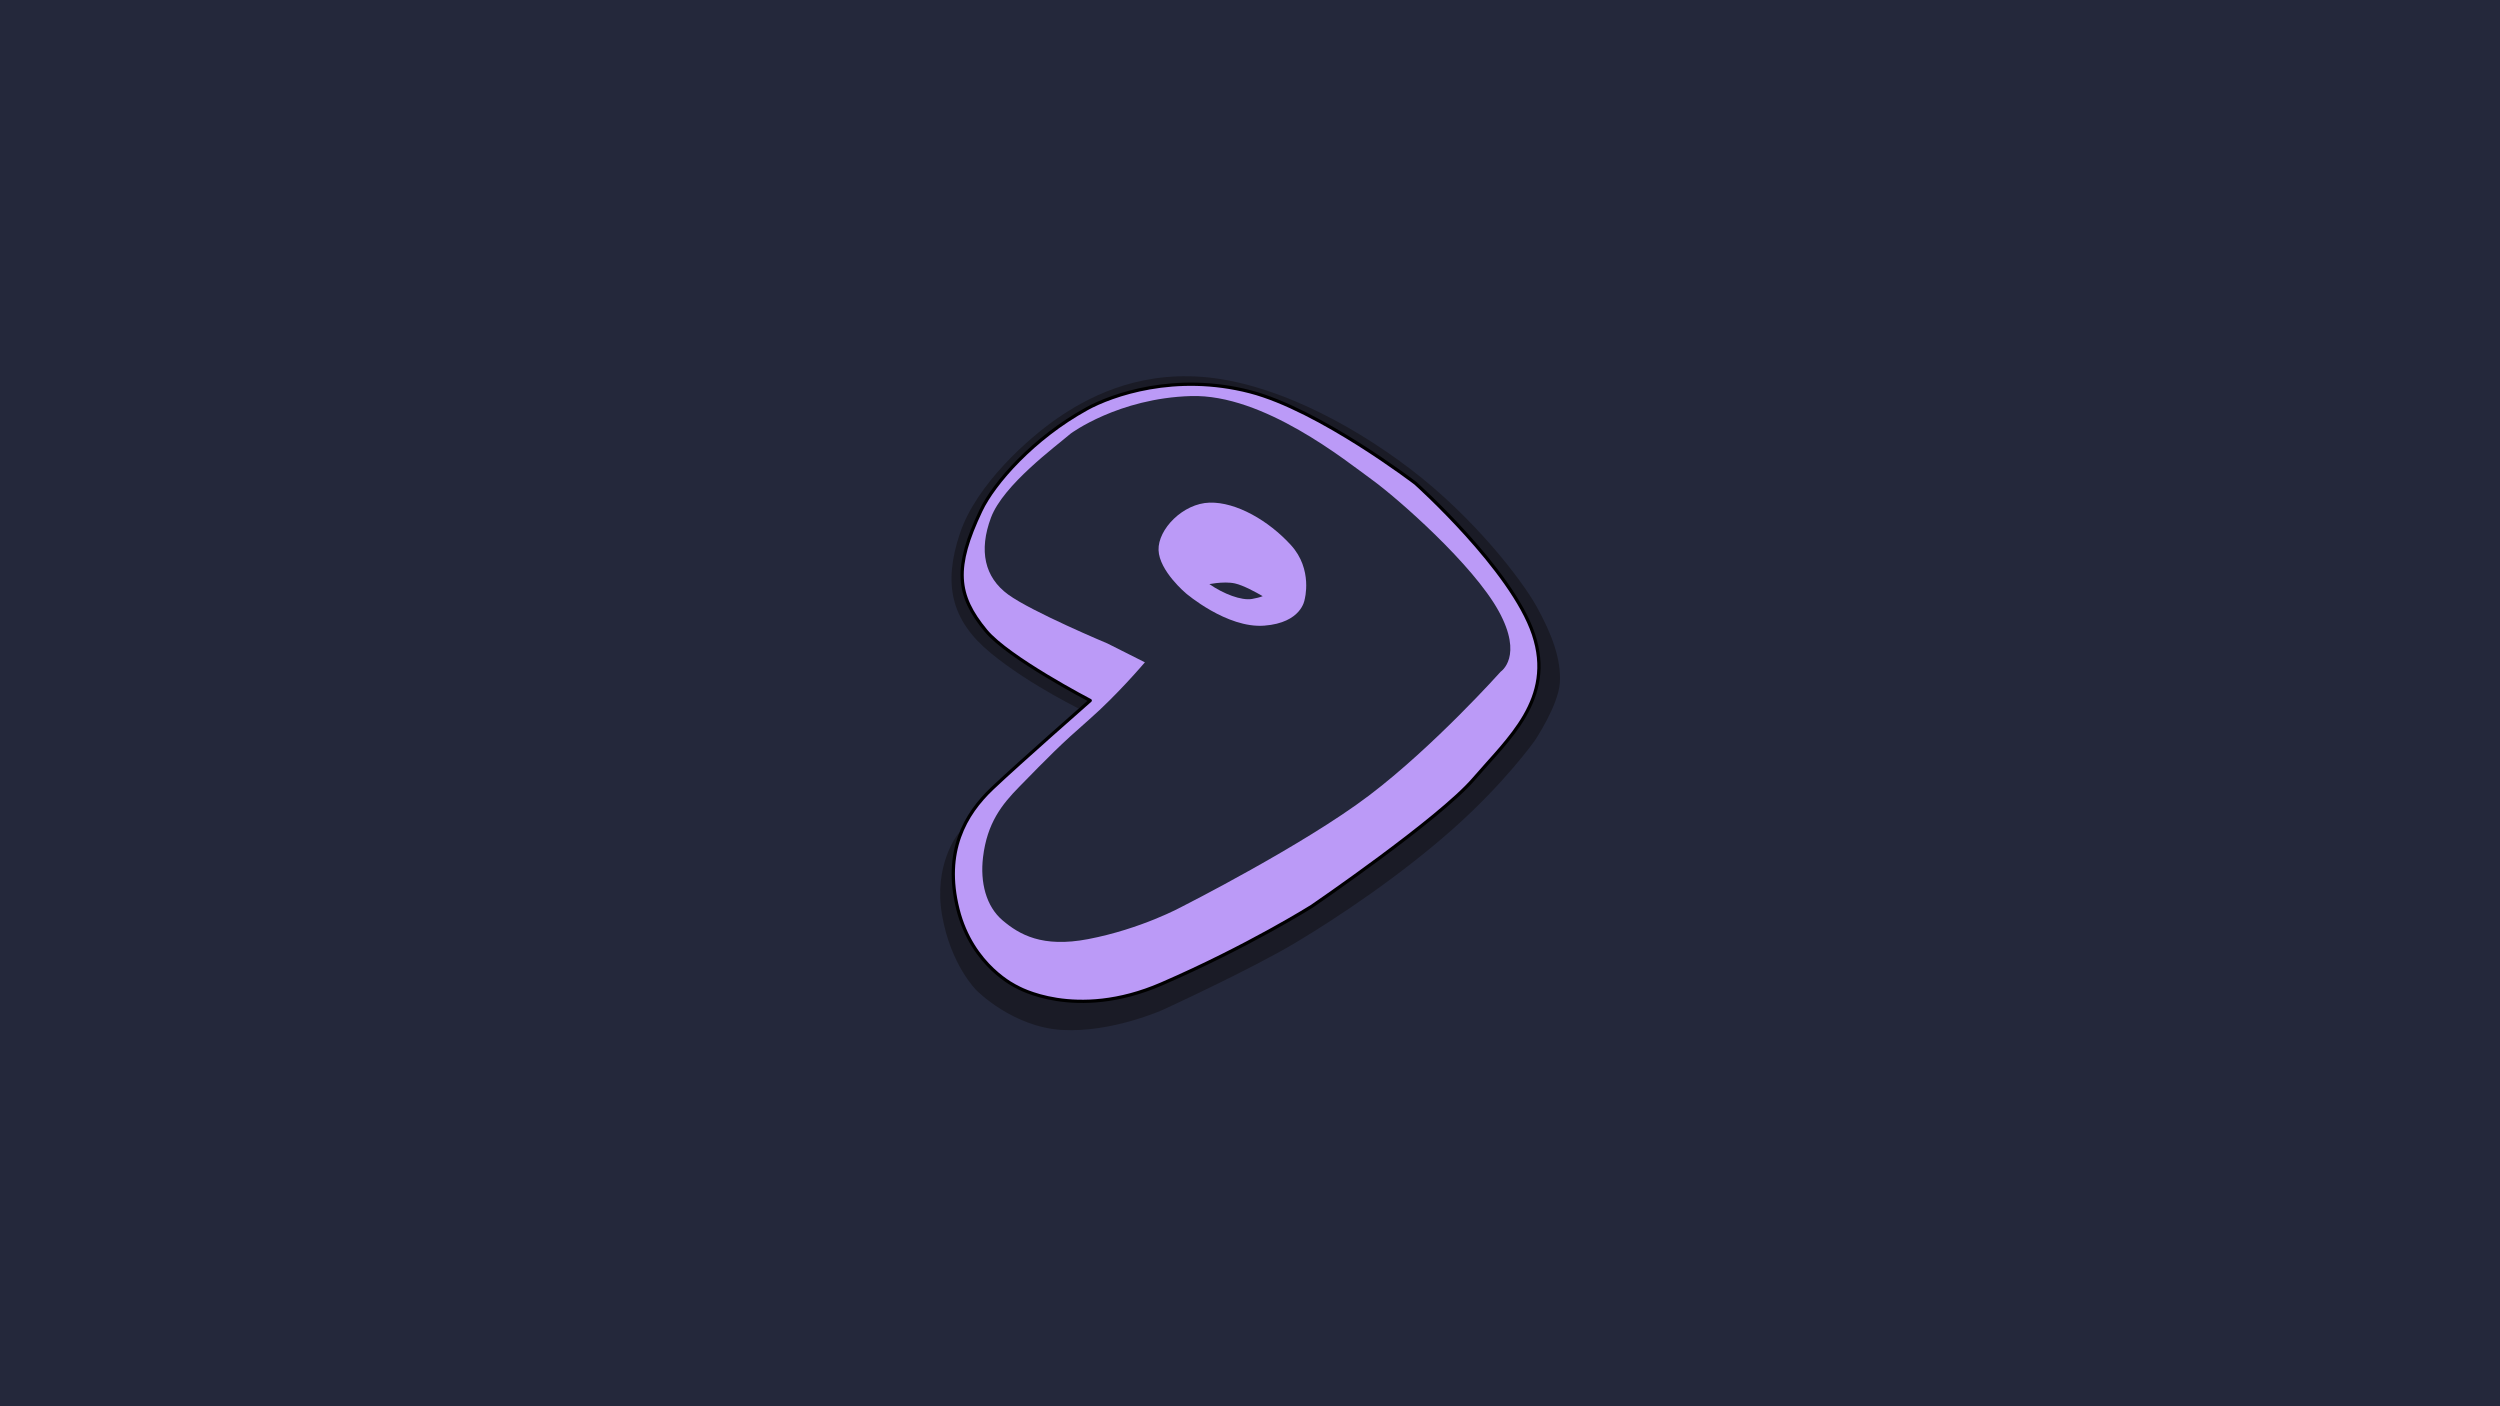 <?xml version="1.0" encoding="UTF-8" standalone="no"?>
<!-- Generator: Adobe Illustrator 25.2.1, SVG Export Plug-In . SVG Version: 6.00 Build 0)  -->

<svg
   version="1.1"
   id="Layer_1"
   x="0px"
   y="0px"
   viewBox="0 0 3840 2160"
   style="enable-background:new 0 0 3840 2160;"
   xml:space="preserve"
   sodipodi:docname="gentoo.svg"
   inkscape:version="1.1.1 (3bf5ae0d25, 2021-09-20)"
   xmlns:inkscape="http://www.inkscape.org/namespaces/inkscape"
   xmlns:sodipodi="http://sodipodi.sourceforge.net/DTD/sodipodi-0.dtd"
   xmlns:xlink="http://www.w3.org/1999/xlink"
   xmlns="http://www.w3.org/2000/svg"
   xmlns:svg="http://www.w3.org/2000/svg"><defs
   id="defs19"><linearGradient
     id="vlpa"><stop
       style="stop-opacity:.459"
       offset="0"
       id="stop936" /><stop
       style="stop-color:#9999e6"
       offset="1"
       id="stop938" /></linearGradient><radialGradient
     id="vlpd"
     cx="240.2"
     cy="350.8"
     r="303.3"
     gradientTransform="matrix(0.691,1.012,-0.815,0.557,374.4,-116.5)"
     gradientUnits="userSpaceOnUse"><stop
       style="stop-color:#fff"
       offset="0"
       id="stop941" /><stop
       style="stop-color:#fff"
       offset=".487"
       id="stop943" /><stop
       style="stop-color:#d9d9f6"
       offset=".593"
       id="stop945" /><stop
       style="stop-color:#adadeb"
       offset="1"
       id="stop947" /></radialGradient><radialGradient
     id="vlpc"
     cx="402.9"
     cy="273.5"
     r="77.79"
     gradientTransform="scale(1.095,0.913)"
     gradientUnits="userSpaceOnUse"><stop
       style="stop-color:#fff"
       offset="0"
       id="stop950" /><stop
       style="stop-color:#fff"
       offset=".304"
       id="stop952" /><stop
       style="stop-color:#e6e6f9"
       offset=".607"
       id="stop954" /><stop
       style="stop-color:#9999e6"
       offset="1"
       id="stop956" /></radialGradient><linearGradient
     id="vlph"
     x1="192.6"
     x2="234.9"
     y1="404.7"
     y2="331.9"
     gradientTransform="scale(1.083,0.923)"
     gradientUnits="userSpaceOnUse"
     xlink:href="#vlpa" /><linearGradient
     id="vlpg"
     x1="188.6"
     x2="450.4"
     y1="785.1"
     y2="519.5"
     gradientTransform="scale(1.348,0.742)"
     gradientUnits="userSpaceOnUse"
     xlink:href="#vlpa" /><linearGradient
     id="vlpf"
     x1="508.2"
     x2="271"
     y1="428.6"
     y2="659.8"
     gradientTransform="scale(1.201,0.833)"
     gradientUnits="userSpaceOnUse"><stop
       style="stop-color:#fff"
       offset="0"
       id="stop961" /><stop
       style="stop-color:#fff;stop-opacity:0"
       offset="1"
       id="stop963" /></linearGradient><filter
     id="vlpi"
     x="-0.01"
     y="-0.015"
     width="1.02"
     height="1.029"><feGaussianBlur
       stdDeviation="1.309"
       id="feGaussianBlur966" /></filter><linearGradient
     id="vlpe"
     x1="354.2"
     x2="314.4"
     y1="83.33"
     y2="322.3"
     gradientUnits="userSpaceOnUse"><stop
       style="stop-color:#7b7bdf"
       offset="0"
       id="stop969" /><stop
       style="stop-color:#a6a6e9"
       offset="1"
       id="stop971" /></linearGradient><radialGradient
     id="vlpb"
     cx="364.3"
     cy="341"
     r="35.68"
     gradientTransform="matrix(1.504,-0.056,0.041,1.095,-156.9,-46.75)"
     gradientUnits="userSpaceOnUse"><stop
       offset="0"
       id="stop974" /><stop
       style="stop-color:#9999e6"
       offset="1"
       id="stop976" /></radialGradient></defs><sodipodi:namedview
   id="namedview17"
   pagecolor="#505050"
   bordercolor="#eeeeee"
   borderopacity="1"
   inkscape:pageshadow="0"
   inkscape:pageopacity="0"
   inkscape:pagecheckerboard="0"
   showgrid="false"
   inkscape:zoom="0.35625"
   inkscape:cx="2461.7544"
   inkscape:cy="1082.1053"
   inkscape:window-width="1920"
   inkscape:window-height="1060"
   inkscape:window-x="0"
   inkscape:window-y="20"
   inkscape:window-maximized="1"
   inkscape:current-layer="Layer_1" />
<style
   type="text/css"
   id="style2">
	.st0{fill:#1793D1;}
	.st1{fill:#FFFFFF;fill-opacity:0.166;}
	.st2{fill:url(#SVGID_1_);}
</style>
<rect
   style="fill:#24283b;stroke-width:5.463"
   id="rect5602"
   width="3840"
   height="2160"
   x="-3840"
   y="0"
   transform="scale(-1,1)" />
<g
   transform="matrix(2.012,0,0,2.012,1076.288,296.001)"
   id="g1001"><path
     d="m 196.3,489.8 c 0,0 -18.67,23.07 -12.08,61.51 6.59,38.44 26.36,57.66 26.36,57.66 0,0 27.46,28.01 65.35,30.2 37.89,2.197 76.89,-15.38 76.89,-15.38 0,0 67,-30.75 101,-51.07 34.05,-20.32 81.28,-52.17 120.8,-87.32 39.54,-35.15 62.06,-67 62.06,-67 0,0 18.12,-26.91 19.22,-44.48 1.098,-17.57 -6.041,-36.8 -17.57,-57.66 -11.53,-20.87 -48.33,-68.65 -96.66,-105.4 -48.33,-36.8 -107.6,-66.45 -159.3,-70.3 -51.62,-3.844 -88.97,17.02 -110.4,31.85 -21.42,14.83 -61.51,49.98 -74.14,87.87 -12.69,38.06 -7.139,65.9 23.61,91.16 30.75,25.26 72.49,45.03 72.49,45.03 l -97.75,93.36 z"
     style="display:inline;fill:#1a1b26;fill-opacity:1;fill-rule:evenodd"
     id="path983" /><path
     d="m 294.7,165 c -40.55,22.33 -70.77,56.56 -80.79,77.7 -20.59,43.39 -18.71,64.44 3.844,91.71 17.12,20.7 79.63,53.27 79.63,53.27 0,0 -53.82,47.23 -74.69,67 -20.87,19.77 -37.34,48.33 -26.36,92.26 10.98,43.93 45.03,59.31 45.03,59.31 0,0 44.48,26.36 110.4,-2.197 65.9,-28.56 114.8,-59.31 114.8,-59.31 0,0 97.2,-66.45 123.6,-97.2 26.36,-30.75 62.06,-60.96 45.58,-110.4 -16.48,-49.43 -90.07,-115.3 -90.07,-115.3 0,0 -73.33,-56.1 -126.2,-69.85 -57.24,-14.89 -105.6,2.44 -124.8,13.01 z"
     style="display:inline;fill:#bb9af7;fill-opacity:1;fill-rule:evenodd;stroke:#000000;stroke-width:2.485;stroke-linecap:round;stroke-linejoin:round"
     id="path985" /><path
     d="m 339.1,358.5 c 0,0 -20.87,24.71 -42.84,43.93 -21.97,19.22 -30.45,27.98 -53.16,51.18 -13.18,13.46 -24.44,27.47 -27.58,53.73 -2.285,19.14 2.289,37.47 15.01,48.23 12.721,10.76 30.22,20.97 65.18,14.27 40.72,-7.807 71.54,-24.71 71.54,-24.71 0,0 92.89,-47 142.9,-84.89 49.98,-37.89 100.6,-94.62 100.6,-94.62 0,0 17.53,-11.52 -1.565,-46.21 -19.54,-35.5 -76.95,-85.97 -96.72,-100.3 -19.77,-14.28 -82.76,-65.52 -138.2,-63.87 -55.44,1.65 -91.71,28.56 -91.71,28.56 -11.53,9.885 -51.62,39.27 -60.96,64.25 -9.405,25.17 -4.943,45.58 13.18,58.76 18.12,13.18 75.79,37.34 75.79,37.34 z"
     style="fill:#24283b;fill-opacity:1;fill-rule:evenodd"
     id="path987" /><path
     d="m 370.4,305.8 c 0,0 31.3,26.91 59.86,24.71 28.56,-2.197 30.75,-19.77 30.75,-19.77 0,0 6.59,-23.07 -10.43,-41.74 -17.02,-18.67 -41.74,-32.95 -62.06,-32.4 -20.32,0.549 -39.54,20.32 -38.99,36.25 0.549,15.93 20.87,32.95 20.87,32.95 z"
     style="fill:#bb9af7;fill-opacity:1;fill-rule:evenodd"
     id="path989" /><path
     transform="translate(172.8,130)"
     d="m 227.8,167.6 c -4.822,0 -9.519,0.689 -12.28,1.188 10.74,7.478 24.44,12.75 32.62,11.34 3.176,-0.546 5.845,-1.242 8.094,-2.125 -5.276,-3.068 -14.9,-8.321 -21.19,-9.719 -2.25,-0.5 -4.766,-0.688 -7.25,-0.688 z"
     style="color:#000000;fill:#24283b;fill-opacity:1"
     id="path999" /></g></svg>
